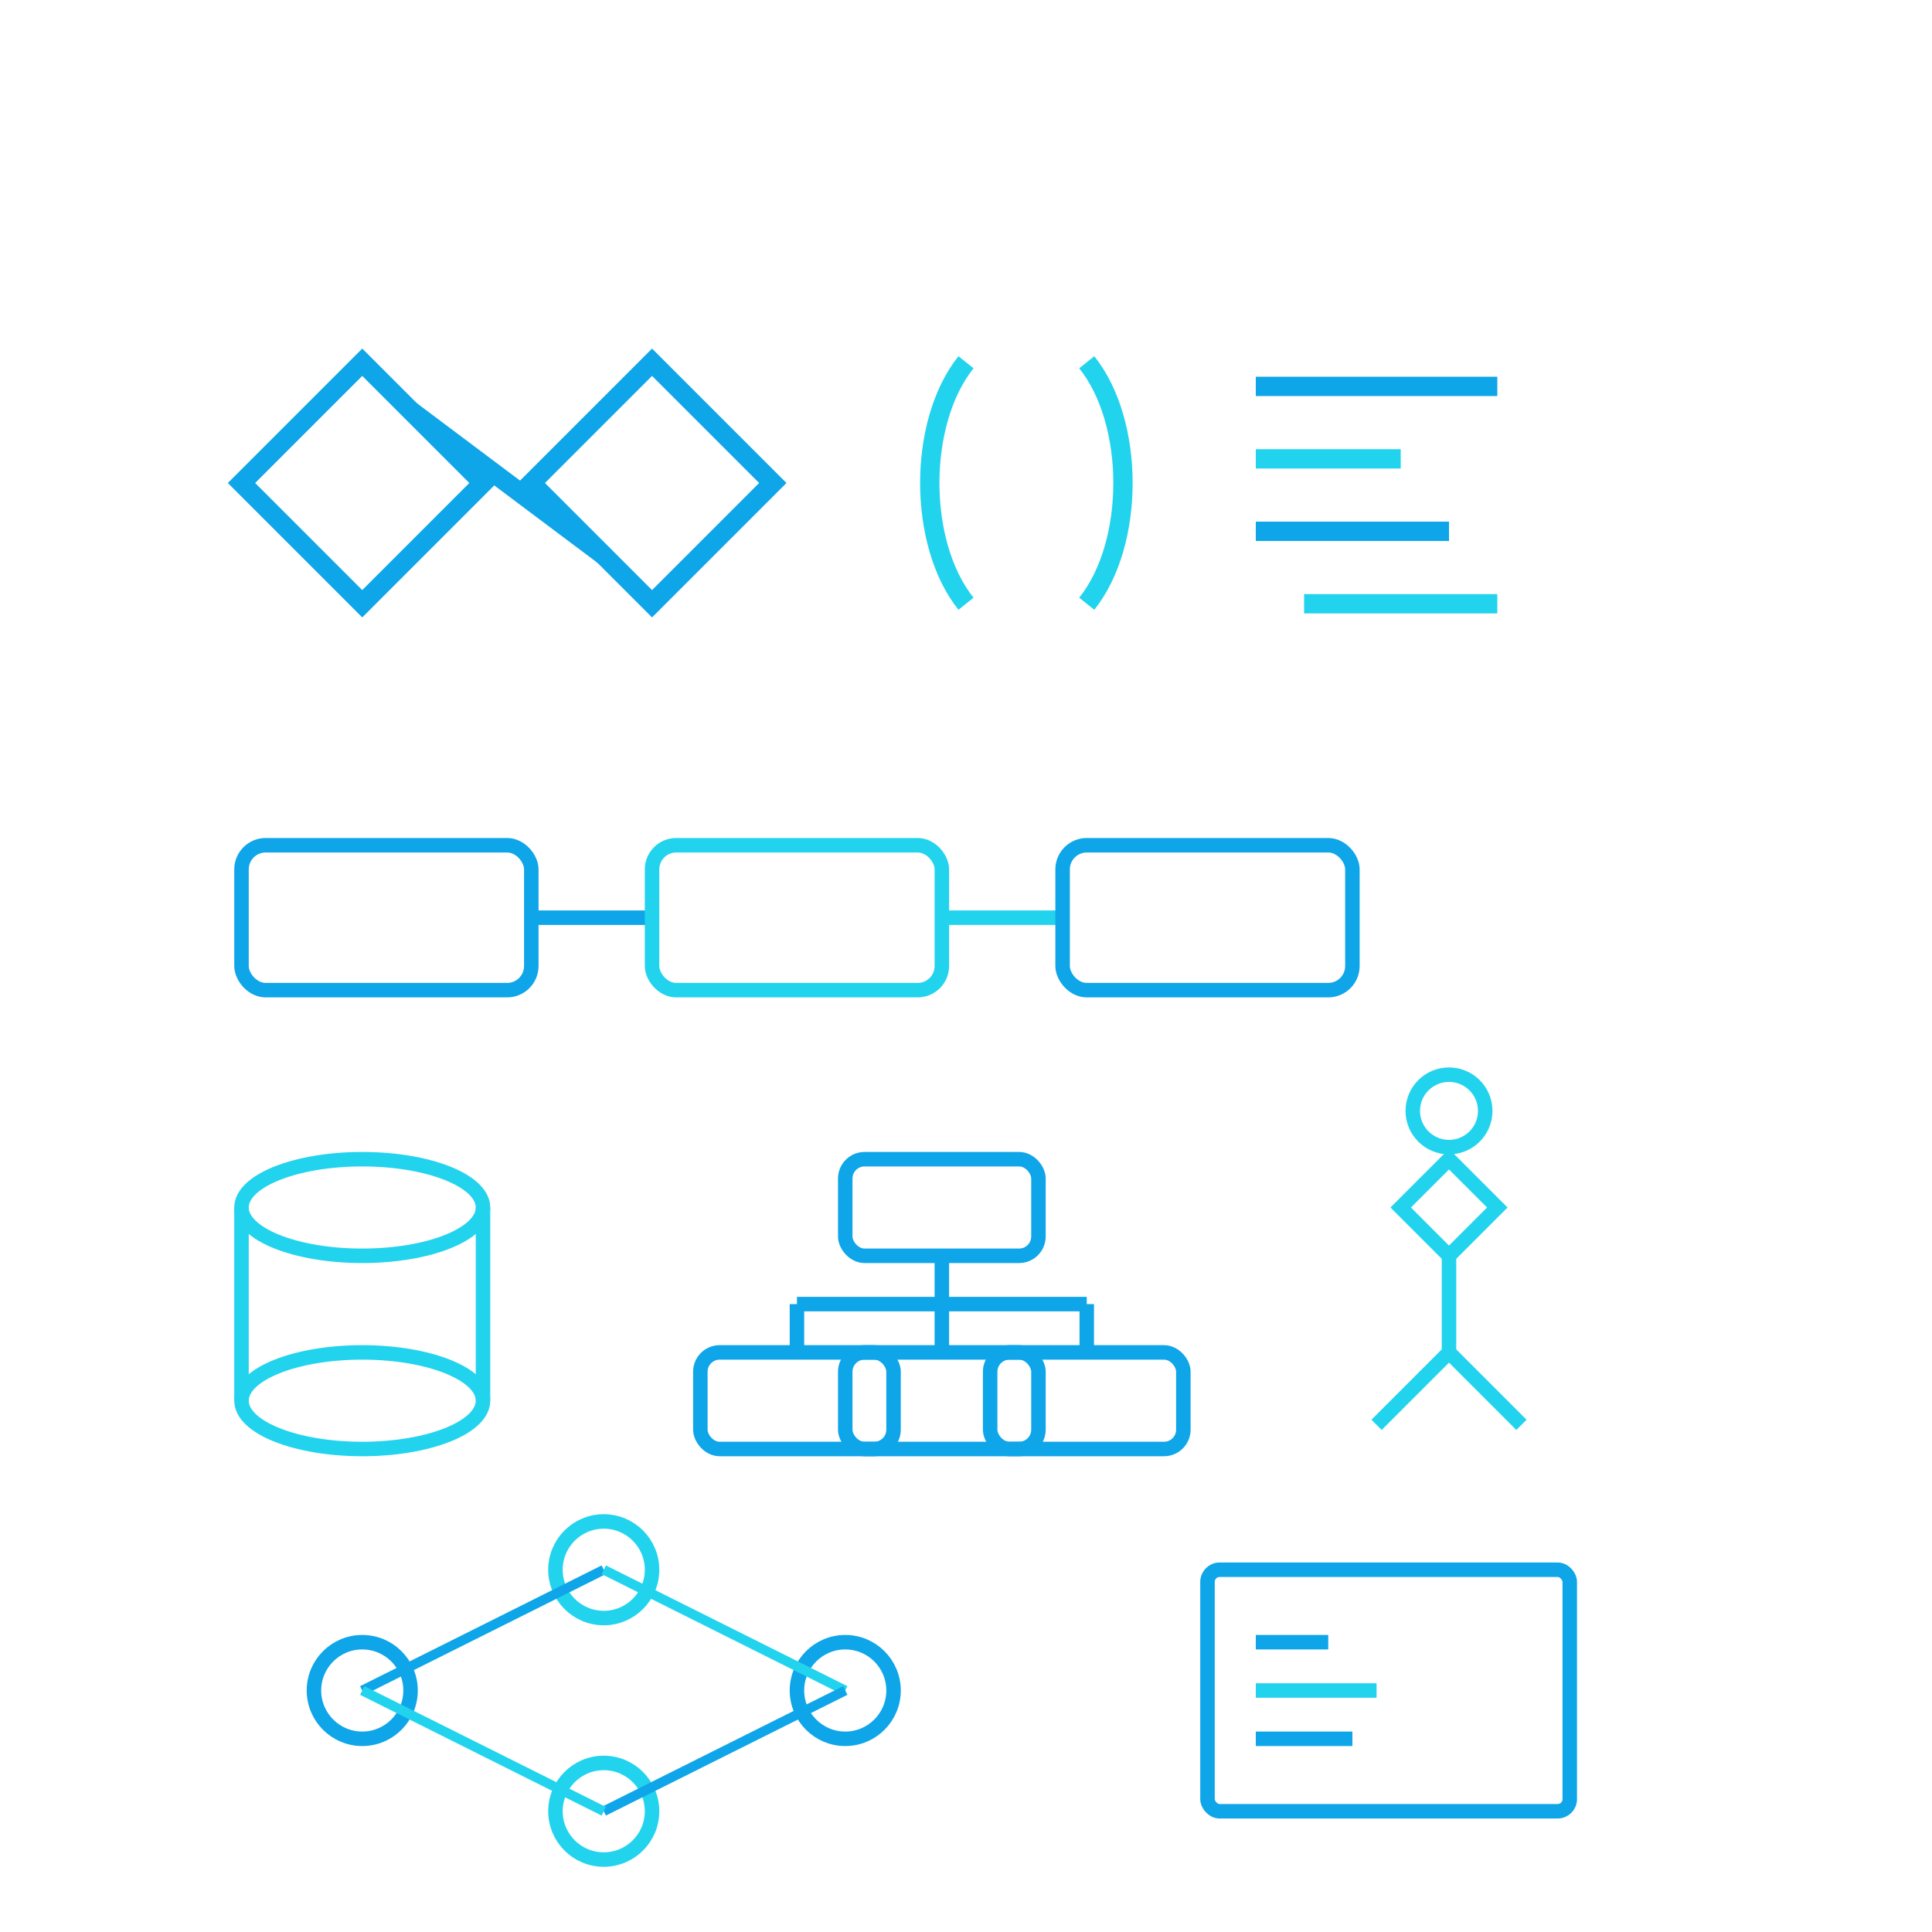 <?xml version="1.0" encoding="UTF-8"?>
<svg xmlns="http://www.w3.org/2000/svg" width="800" height="800" viewBox="0 0 800 800">
  <!-- HTML Tag -->
  <g id="html-tag">
    <path d="M100 200 L150 150 L200 200 L150 250 Z" fill="none" stroke="#0ea5e9" stroke-width="8"/>
    <path d="M220 200 L270 150 L320 200 L270 250 Z" fill="none" stroke="#0ea5e9" stroke-width="8"/>
    <line x1="170" y1="170" x2="250" y2="230" stroke="#0ea5e9" stroke-width="8"/>
  </g>
  
  <!-- Brackets -->
  <g id="brackets">
    <path d="M400 150 C380 175, 380 225, 400 250" fill="none" stroke="#22d3ee" stroke-width="8"/>
    <path d="M450 150 C470 175, 470 225, 450 250" fill="none" stroke="#22d3ee" stroke-width="8"/>
  </g>
  
  <!-- Code Lines -->
  <g id="code-lines">
    <line x1="520" y1="160" x2="620" y2="160" stroke="#0ea5e9" stroke-width="8"/>
    <line x1="520" y1="190" x2="580" y2="190" stroke="#22d3ee" stroke-width="8"/>
    <line x1="520" y1="220" x2="600" y2="220" stroke="#0ea5e9" stroke-width="8"/>
    <line x1="540" y1="250" x2="620" y2="250" stroke="#22d3ee" stroke-width="8"/>
  </g>
  
  <!-- Function Diagram -->
  <g id="function">
    <rect x="100" y="350" width="120" height="60" rx="10" fill="none" stroke="#0ea5e9" stroke-width="6"/>
    <line x1="220" y1="380" x2="270" y2="380" stroke="#0ea5e9" stroke-width="6"/>
    <rect x="270" y="350" width="120" height="60" rx="10" fill="none" stroke="#22d3ee" stroke-width="6"/>
    <line x1="390" y1="380" x2="440" y2="380" stroke="#22d3ee" stroke-width="6"/>
    <rect x="440" y="350" width="120" height="60" rx="10" fill="none" stroke="#0ea5e9" stroke-width="6"/>
  </g>
  
  <!-- Database -->
  <g id="database">
    <ellipse cx="150" cy="500" rx="50" ry="20" fill="none" stroke="#22d3ee" stroke-width="6"/>
    <ellipse cx="150" cy="580" rx="50" ry="20" fill="none" stroke="#22d3ee" stroke-width="6"/>
    <line x1="100" y1="500" x2="100" y2="580" stroke="#22d3ee" stroke-width="6"/>
    <line x1="200" y1="500" x2="200" y2="580" stroke="#22d3ee" stroke-width="6"/>
  </g>
  
  <!-- Component Tree -->
  <g id="component-tree">
    <rect x="350" y="480" width="80" height="40" rx="8" fill="none" stroke="#0ea5e9" stroke-width="6"/>
    <line x1="390" y1="520" x2="390" y2="540" stroke="#0ea5e9" stroke-width="6"/>
    <line x1="330" y1="540" x2="450" y2="540" stroke="#0ea5e9" stroke-width="6"/>
    <line x1="330" y1="540" x2="330" y2="560" stroke="#0ea5e9" stroke-width="6"/>
    <line x1="390" y1="540" x2="390" y2="560" stroke="#0ea5e9" stroke-width="6"/>
    <line x1="450" y1="540" x2="450" y2="560" stroke="#0ea5e9" stroke-width="6"/>
    <rect x="290" y="560" width="80" height="40" rx="8" fill="none" stroke="#0ea5e9" stroke-width="6"/>
    <rect x="350" y="560" width="80" height="40" rx="8" fill="none" stroke="#0ea5e9" stroke-width="6"/>
    <rect x="410" y="560" width="80" height="40" rx="8" fill="none" stroke="#0ea5e9" stroke-width="6"/>
  </g>
  
  <!-- API Endpoints -->
  <g id="api">
    <path d="M600 480 L580 500 L600 520 L620 500 Z" fill="none" stroke="#22d3ee" stroke-width="6"/>
    <path d="M600 520 L600 560" stroke="#22d3ee" stroke-width="6"/>
    <path d="M600 560 L570 590 M600 560 L630 590" stroke="#22d3ee" stroke-width="6"/>
    <circle cx="600" cy="460" r="15" fill="none" stroke="#22d3ee" stroke-width="6"/>
  </g>
  
  <!-- Network -->
  <g id="network">
    <circle cx="150" cy="700" r="20" fill="none" stroke="#0ea5e9" stroke-width="6"/>
    <circle cx="250" cy="650" r="20" fill="none" stroke="#22d3ee" stroke-width="6"/>
    <circle cx="350" cy="700" r="20" fill="none" stroke="#0ea5e9" stroke-width="6"/>
    <circle cx="250" cy="750" r="20" fill="none" stroke="#22d3ee" stroke-width="6"/>
    <line x1="150" y1="700" x2="250" y2="650" stroke="#0ea5e9" stroke-width="4"/>
    <line x1="250" y1="650" x2="350" y2="700" stroke="#22d3ee" stroke-width="4"/>
    <line x1="350" y1="700" x2="250" y2="750" stroke="#0ea5e9" stroke-width="4"/>
    <line x1="250" y1="750" x2="150" y2="700" stroke="#22d3ee" stroke-width="4"/>
  </g>
  
  <!-- Terminal -->
  <g id="terminal">
    <rect x="500" y="650" width="150" height="100" rx="5" fill="none" stroke="#0ea5e9" stroke-width="6"/>
    <line x1="520" y1="680" x2="550" y2="680" stroke="#0ea5e9" stroke-width="6"/>
    <line x1="520" y1="700" x2="570" y2="700" stroke="#22d3ee" stroke-width="6"/>
    <line x1="520" y1="720" x2="560" y2="720" stroke="#0ea5e9" stroke-width="6"/>
  </g>
</svg> 